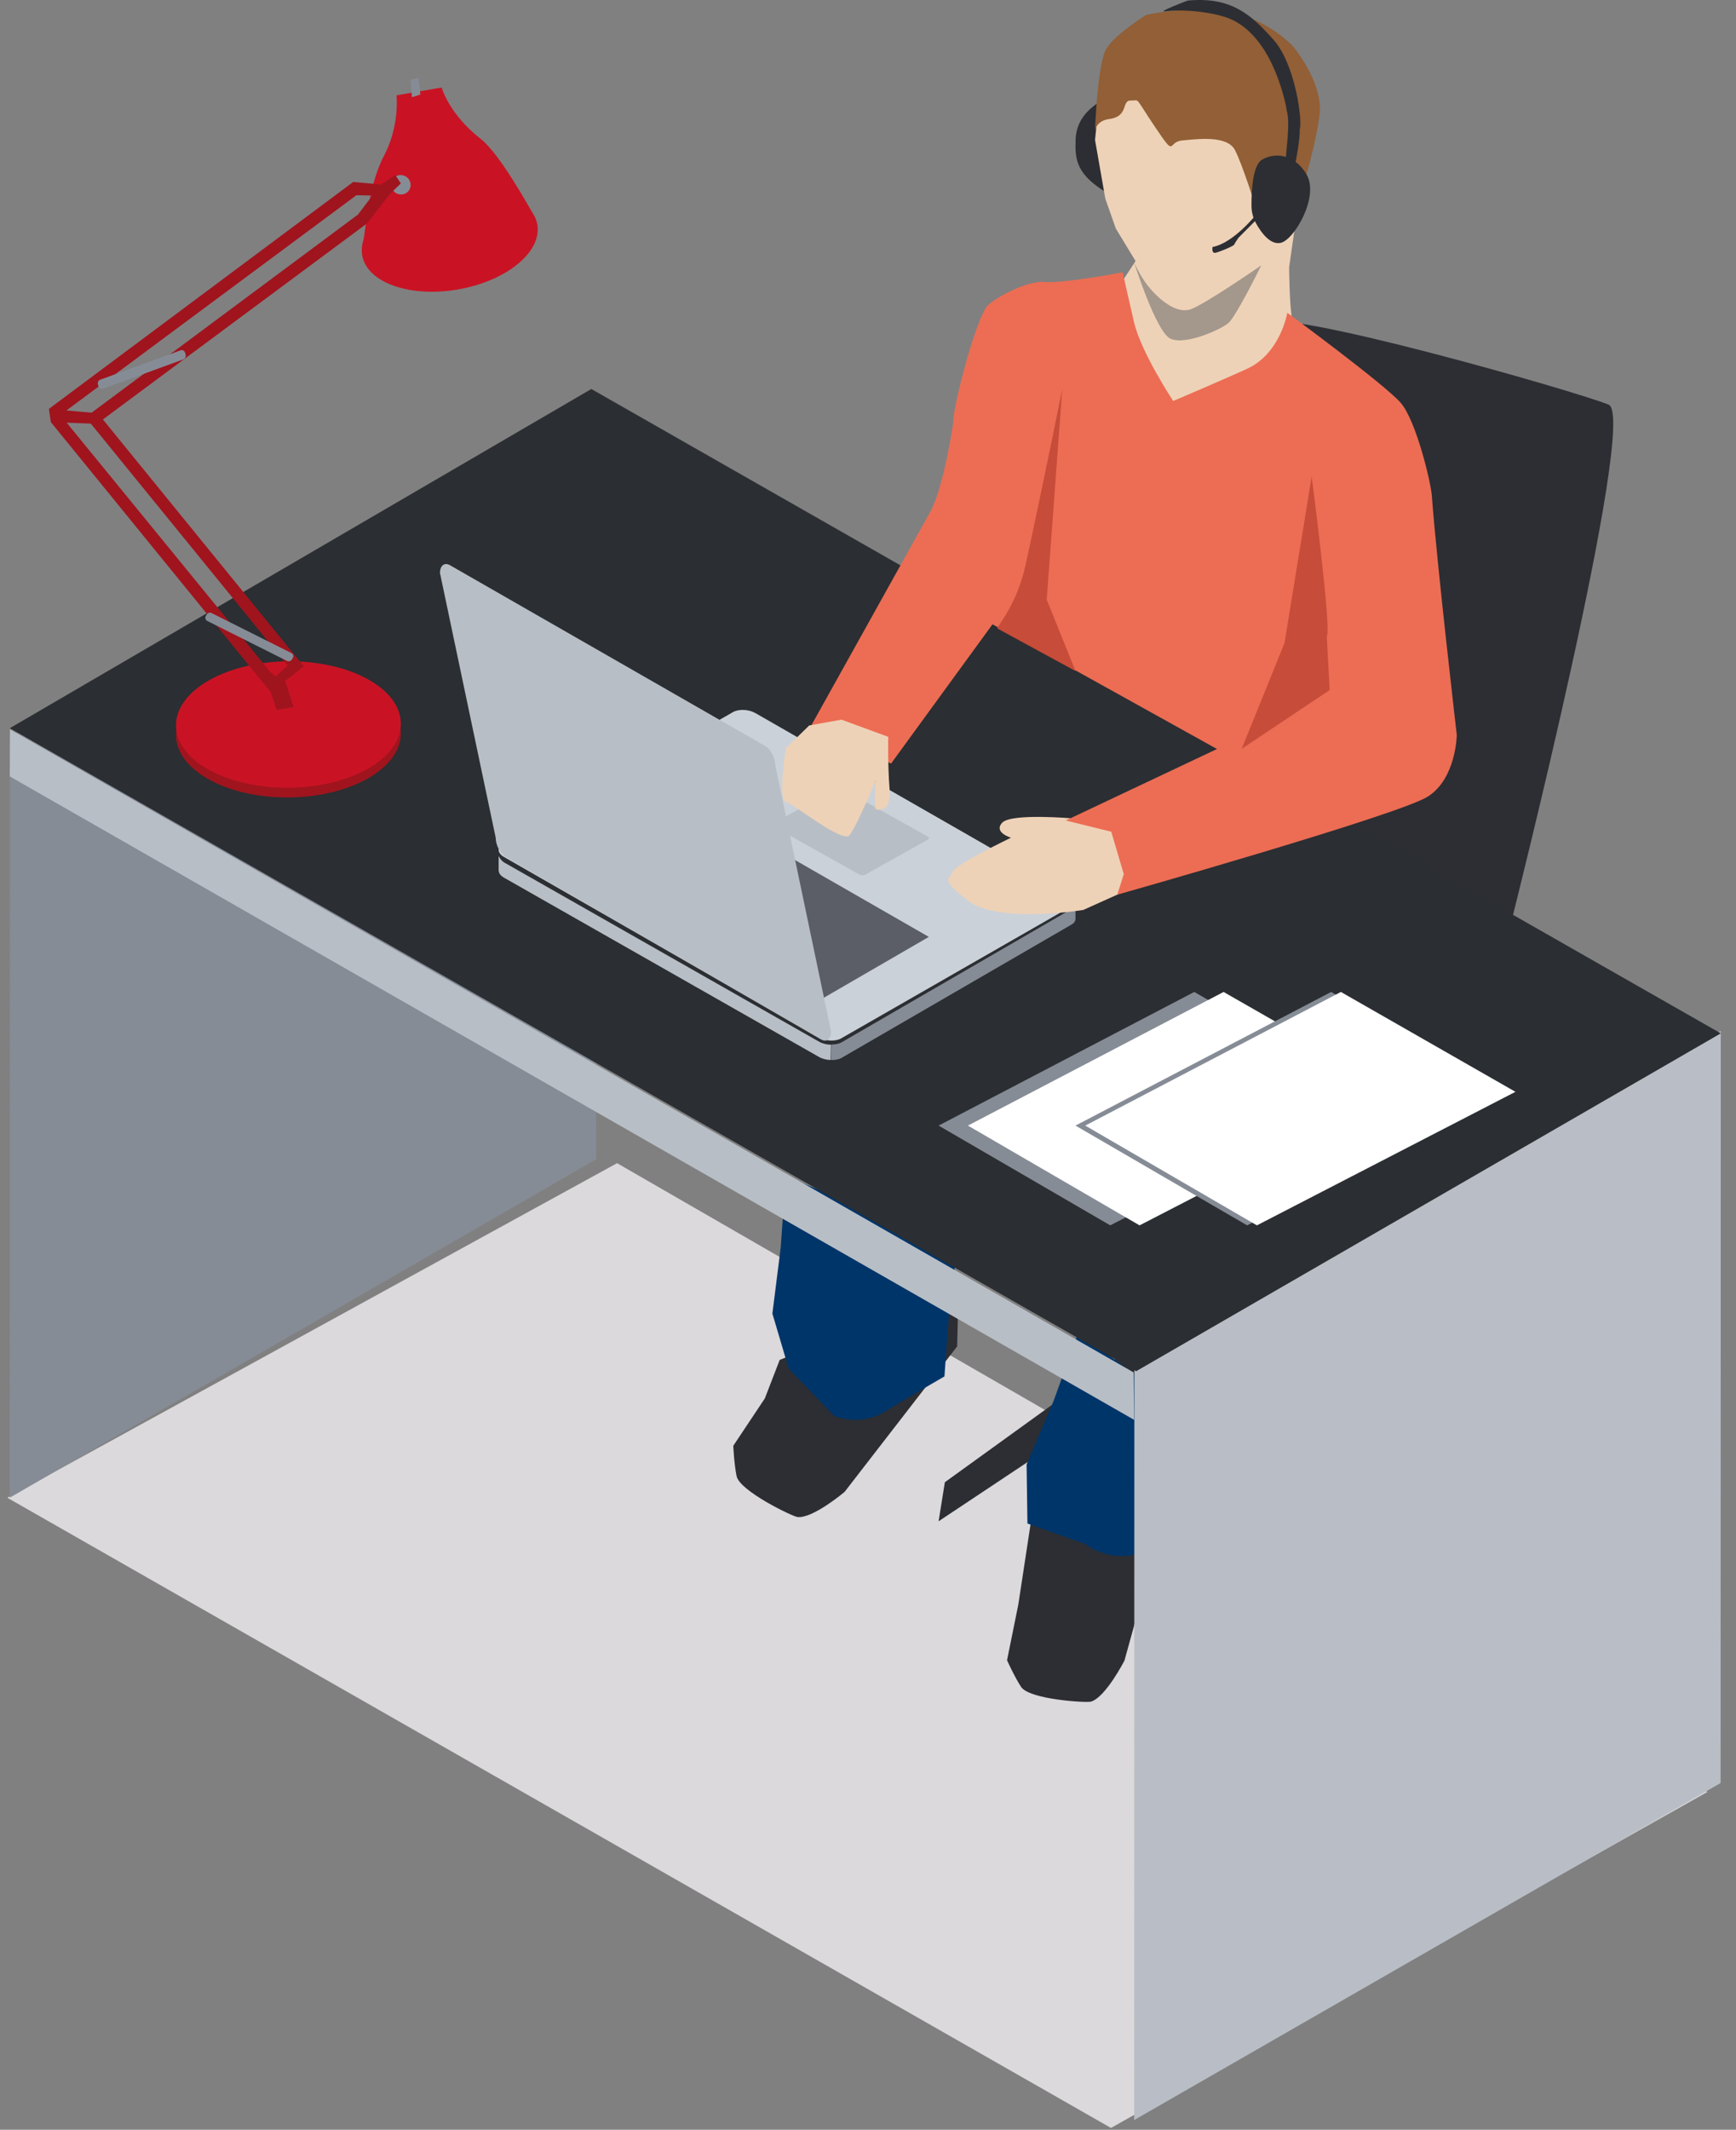 <svg xmlns="http://www.w3.org/2000/svg" width="137" height="168" viewBox="0 0 137 168">
  <rect x="0" y="0" width="137" height="168" fill="#808080" stroke="none"/>
  <g fill="none" fill-rule="evenodd">
    <polygon fill="#DBD9DB" points="134.742 141.35 48.697 91.752 .578 118.143 87.675 167.855" style="mix-blend-mode:multiply"/>
    <g transform="translate(.772)">
      <polyline fill="#2C2E33" points="96.666 100.41 73.793 116.92 73.3 120 98.538 103.212 103.609 125.041 105.371 125.041 102.46 102.351 126.539 108.11 125.546 106.026 100.774 98.192 85.307 98.192 85.273 100.904 96.666 100.41"/>
      <path fill="#2C2E33" d="M92.093,118.401 L91.391,121.582 L89.503,125.641 C89.503,125.641 89.77,127.009 90.115,127.955 C90.528,129.086 94.921,130.42 95.31,130.411 C96.513,130.383 98.681,127.892 98.681,127.892 L105.707,115.21 L105.29,111.949 L104.189,111.233 L92.093,118.401"/>
      <path fill="#3E6696" d="M101.474,100.493 L102.714,105.971 L104.163,111.057 L103.545,115.562 L100.543,119.826 C100.543,119.826 98.69,120.998 96.52,120.099 C94.351,119.201 91.399,118.054 91.399,118.054 L90.04,112.098 L88.732,107.846 L101.474,100.493"/>
      <path fill="#2C2E33" d="M60.76,107.27 L59.584,110.313 L57.097,114.045 C57.097,114.045 57.156,115.442 57.356,116.431 C57.596,117.616 61.76,119.612 62.149,119.663 C63.347,119.82 65.877,117.686 65.877,117.686 L74.766,106.201 L74.843,102.906 L73.857,102.027 L60.76,107.27"/>
      <path fill="#003569" d="M61.234,92.822 L60.841,98.396 L60.183,103.617 L61.468,107.955 L65.054,111.695 C65.054,111.695 67.049,112.569 69.043,111.358 C71.036,110.146 73.761,108.573 73.761,108.573 L74.199,102.51 L74.843,98.13 L61.234,92.822"/>
      <path fill="#2C2E33" d="M80.635,119.72 L79.589,126.577 L78.701,130.959 C78.701,130.959 79.263,132.224 79.805,133.06 C80.454,134.062 84.947,134.327 85.316,134.227 C86.458,133.918 87.966,130.993 87.966,130.993 L91.818,117.038 L90.687,113.971 L89.475,113.534 L80.635,119.72"/>
      <path fill="#003569" d="M84.331,105.096 L82.37,110.517 L80.244,115.513 L80.31,120.177 L84.85,121.789 C84.85,121.789 86.6,123.216 88.934,122.574 C91.267,121.931 92.312,120.927 92.312,120.927 L94.572,118.347 L96.448,114.183 L84.331,105.096"/>
      <path fill="#2C2E33" d="M98.881,25.527 C99.752,24.03 123.82,30.929 126.178,31.922 C128.537,32.914 118.562,72.444 118.562,72.444 L111.266,79.781 L96.448,41.117 C96.448,41.117 97.686,27.582 98.881,25.527"/>
      <polyline fill="#868C96" points="46.278 91.442 0 118.137 .016 58.147 46.295 31.452 46.278 91.442"/>
      <polyline fill="#B8BEC6" points="88.696 108.261 88.732 112 0 61.243 .016 57.534 88.696 108.261"/>
      <polyline fill="#B9BEC6" points="135.011 140.648 88.732 167.233 88.748 107.9 135.027 81.315 135.011 140.648"/>
      <polyline fill="#2B2E32" points="0 57.442 45.894 30.685 135.027 81.513 88.889 108.164 0 57.442"/>
      <path fill="#CBD1D8" d="M65.612,81.908 L83.802,71.477 C84.25,71.22 84.19,70.77 83.668,70.476 L58.829,56.242 C58.308,55.948 57.516,55.917 57.069,56.174 L38.879,66.605 C38.432,66.862 38.492,67.312 39.013,67.606 L63.852,81.84 C64.373,82.134 65.165,82.164 65.612,81.908"/>
      <path fill="#B8BEC6" d="M67.514 68.995L72.447 66.234C72.569 66.166 72.552 66.047 72.411 65.969L65.675 62.201C65.534 62.123 65.319 62.115 65.198 62.183L60.265 64.944C60.143 65.012 60.16 65.131 60.301 65.209L67.037 68.977C67.178 69.055 67.393 69.063 67.514 68.995M64.785 83.616C64.462 83.606 64.129 83.525 63.866 83.377L39.013 69.238C38.726 69.077 38.584 68.87 38.584 68.673L38.579 68.679 38.579 67.507C38.753 67.938 39.133 68.099 39.133 68.099L63.866 82.17C64.137 82.322 64.481 82.403 64.813 82.41L64.785 83.616"/>
      <path fill="#868C96" d="M64.84,82.39 C65.145,82.397 65.438,82.34 65.652,82.215 L83.55,71.844 C83.55,71.844 83.955,71.671 84.102,71.342 L84.102,72.46 L84.098,72.462 C84.108,72.634 84.014,72.801 83.803,72.923 L65.652,83.441 C65.432,83.569 65.127,83.626 64.813,83.615 L64.84,82.39"/>
      <polyline fill="#5B5E67" points="43.209 67.247 63.705 79.014 72.529 73.903 52.032 62.137 43.209 67.247"/>
      <path fill="#B8BEC6" d="M59.608,58.843 L34.749,44.59 C34.307,44.332 33.947,44.608 33.95,45.203 L38.345,66.072 C38.348,66.666 38.712,67.364 39.155,67.622 L64.013,81.986 C64.456,82.243 64.816,81.967 64.813,81.372 L60.418,60.393 C60.415,59.798 60.051,59.101 59.608,58.843"/>
      <path fill="#2C2E33" d="M86.758,7.671 C86.758,7.671 84.211,8.555 84.115,10.961 C84.052,12.573 84.115,13.794 86.803,15.342 L87.189,9.085 L86.758,7.671"/>
      <path fill="#EED2B7" d="M100.964,21.072 C100.964,21.072 100.976,24.139 101.214,25.255 C101.451,26.369 102.62,27.269 102.62,27.269 L100.975,28.484 L91.884,35.288 L90.589,34.202 L88.227,28.14 L87.893,22.045 L88.842,20.592 L87.287,18.03 L86.455,15.666 L85.645,11.041 L85.911,8.41 L86.922,6.335 L92.204,3.836 L99.009,9.926 L101.921,14.395 L100.964,21.072"/>
      <path fill="#925F36" d="M89.654,1.193 C89.654,1.193 87.243,2.692 86.537,3.847 C85.831,5.002 85.645,10.274 85.645,10.274 C85.645,10.274 85.767,9.517 86.761,9.39 C88.336,9.188 87.71,7.912 88.465,7.931 C89.22,7.949 88.696,7.514 90.39,10.029 C92.083,12.544 91.311,11.191 92.521,11.08 C93.731,10.969 96.075,10.649 96.692,11.847 C97.31,13.045 98.388,16.522 98.388,16.522 C98.388,16.522 98.49,14.5 99.46,14.118 C100.43,13.736 100.728,14.413 100.759,15.113 C100.77,15.383 100.282,17.765 99.443,18.341 C98.793,18.786 101.391,16.962 101.391,16.962 C101.391,16.962 103.055,11.769 103.367,9.036 C103.658,6.487 101.282,3.668 101.282,3.668 C101.282,3.668 99.11,1.266 95.701,0.883 C92.291,0.499 89.654,1.193 89.654,1.193"/>
      <path fill="#2C2E33" d="M97.991,16.252 C97.995,16.727 98.115,17.191 98.349,17.613 C98.75,18.337 99.468,19.341 100.301,19.156 C101.357,18.922 103.404,15.469 102.306,13.71 C101.208,11.949 99.619,12.112 98.807,12.608 C98.12,13.028 97.98,14.914 97.991,16.252"/>
      <path fill="#A4978B" d="M88.732,20.712 C89.155,21.616 89.545,22.202 89.801,22.524 C90.698,23.654 92.076,24.775 93.182,24.401 C94.288,24.027 98.762,20.933 98.762,20.933 C98.762,20.933 96.788,24.958 96.162,25.487 C95.536,26.016 92.686,27.286 91.562,26.696 C90.438,26.107 88.732,20.712 88.732,20.712"/>
      <path fill="#2C2E33" d="M101.796 10.206C101.796 10.206 101.796 10.206 101.796 10.205 102.037 9.619 101.463 5.077 99.733 3.14 98.001 1.202 96.438-.282 92.958.045 92.958.045 90.449.988 91.18.895 92.839.685 95.142 1.011 96.249 1.465 99.526 2.81 100.588 7.661 100.776 8.676L100.745 8.652C101.123 9.597 100.63 12.389 100.725 12.479L101.462 13.041C101.39 12.973 101.828 11.265 101.796 10.206M98.398 16.877C98.398 16.877 96.598 19.172 94.918 19.482 94.918 19.482 94.821 20.005 95.147 19.94 95.473 19.874 96.574 19.413 96.624 19.297 96.673 19.181 96.967 18.752 96.967 18.752L98.762 16.947 98.398 16.877"/>
      <path fill="#EED2B7" d="M83.877,64.557 C83.877,64.557 79.011,64.129 78.312,64.9 C77.613,65.671 79.015,66.078 79.015,66.078 C79.015,66.078 74.56,68.214 74.411,68.779 C74.261,69.344 73.249,69.242 75.649,71.062 C78.049,72.883 84.72,71.777 84.72,71.777 L90.275,69.277 L90.275,64.906 L83.877,64.557"/>
      <path fill="#EC6D54" d="M114.193,57.981 C114.193,57.981 114.148,61.388 111.927,62.824 C109.706,64.261 87.398,70.575 87.398,70.575 L87.914,68.957 L86.925,65.607 L83.333,64.721 L95.269,59.082 L77.553,49.245 L69.545,60.236 L63.27,57.188 C63.27,57.188 71.873,41.763 72.643,40.369 C73.716,38.424 74.46,33.317 74.46,33.317 C74.351,32.592 75.909,26.209 77.01,24.289 C77.336,23.721 80.158,22.106 81.662,22.24 C83.167,22.374 87.827,21.479 87.827,21.479 C87.827,21.479 88.409,24.084 88.722,25.417 C89.286,27.818 91.814,31.632 91.814,31.632 C91.814,31.632 96.295,29.719 97.692,29.066 C100.283,27.855 100.818,24.672 100.818,24.672 C100.818,24.672 108.604,30.391 109.796,31.808 C110.988,33.225 112.147,38.026 112.227,39.129 C112.623,44.526 114.237,58.33 114.193,57.981"/>
      <path fill="#C74C39" d="M103.933 50.196C104.333 49.772 102.741 37.589 102.741 37.589L100.597 50.725 97.219 59.068 104.163 54.434 103.933 50.196M77.93 49.573C78.059 49.209 79.501 47.622 80.182 44.485 81.611 37.905 83.061 30.685 83.061 30.685L81.831 47.298 84.102 52.932 77.93 49.573"/>
      <path fill="#EED2B7" d="M63.09,57.225 L61.252,59.017 C61.252,59.017 60.584,63.038 61.252,63.246 C61.919,63.454 65.739,66.558 66.279,65.874 C66.82,65.19 68.335,61.599 68.335,61.599 C68.335,61.599 68.213,63.748 68.335,63.814 C68.456,63.881 69.58,64.177 69.428,62.197 C69.276,60.217 69.326,58.124 69.326,58.124 L65.634,56.767 L63.09,57.225"/>
      <polyline fill="#868C96" points="73.3 88.788 86.846 96.658 107.25 86.124 93.475 78.247 73.3 88.788"/>
      <polyline fill="#FFFFFF" points="75.615 88.788 89.16 96.658 109.564 86.124 95.789 78.247 75.615 88.788"/>
      <polyline fill="#868C96" points="84.102 88.788 97.648 96.658 118.052 86.124 104.277 78.247 84.102 88.788"/>
      <polyline fill="#FFFFFF" points="84.874 88.788 98.419 96.658 118.823 86.124 105.048 78.247 84.874 88.788"/>
      <path fill="#C91324" d="M41.266,16.806 L41.266,16.806 C41.039,16.464 38.704,12.159 37.161,10.953 C34.649,8.992 34.081,6.904 34.081,6.904 L30.52,7.519 C30.52,7.519 30.781,9.922 29.54,12.27 C28.255,14.701 28.096,18.21 27.904,18.948 C27.843,19.132 27.81,19.313 27.79,19.494 C27.787,19.521 27.785,19.538 27.785,19.538 L27.786,19.538 C27.676,20.772 28.525,21.905 30.283,22.535 C33.237,23.594 37.618,22.837 40.07,20.842 C41.689,19.523 42.053,17.997 41.266,16.806"/>
      <path fill="#868C96" d="M31.623,14.459 C31.698,14.878 31.418,15.269 30.999,15.333 C30.579,15.398 30.179,15.11 30.104,14.691 C30.029,14.273 30.308,13.881 30.728,13.817 C31.147,13.753 31.548,14.04 31.623,14.459"/>
      <path fill="#A0141E" d="M15.717,61.487 C12.254,59.565 12.249,56.411 15.707,54.439 C19.168,52.466 24.787,52.424 28.258,54.346 C31.729,56.269 31.732,59.429 28.264,61.401 C24.799,63.372 19.182,63.409 15.717,61.487"/>
      <path fill="#C91324" d="M15.717,60.72 C12.254,58.798 12.249,55.644 15.707,53.672 C19.168,51.699 24.787,51.657 28.258,53.579 C31.729,55.502 31.732,58.662 28.264,60.634 C24.799,62.604 19.182,62.642 15.717,60.72"/>
      <path fill="#A0141E" d="M30.863,14.466 L30.422,13.808 L29.299,14.554 L27.099,14.355 L3.086,32.253 L3.239,33.295 L20.598,54.61 L21.058,56 L22.396,55.77 L21.732,53.718 L23.203,52.561 L7.348,33.087 L28.216,17.607 L29.984,15.321 L30.863,14.466 L30.863,14.466 Z M21.935,52.501 L20.983,53.342 L20.562,53.013 L4.491,33.343 L6.395,33.415 L21.935,52.501 L21.935,52.501 Z M27.476,16.926 L6.452,32.556 L4.47,32.377 L27.354,15.399 L28.621,15.425 L27.476,16.926 L27.476,16.926 Z"/>
      <path fill="#868C96" d="M13.699 28.347L7.338 30.67C7.196 30.722 7.043 30.636 6.998 30.479L6.957 30.333C6.912 30.176 6.992 30.006 7.133 29.954L13.494 27.632C13.636 27.58 13.789 27.665 13.834 27.822L13.876 27.968C13.921 28.125 13.841 28.295 13.699 28.347M21.878 52.134L15.584 48.981C15.444 48.911 15.391 48.742 15.466 48.606L15.537 48.479C15.612 48.343 15.789 48.289 15.929 48.36L22.223 51.513C22.364 51.583 22.417 51.752 22.342 51.887L22.271 52.014C22.195 52.15 22.019 52.204 21.878 52.134"/>
      <polyline fill="#868C96" points="31.737 7.671 31.635 6.308 32.244 6.137 32.406 7.456 31.737 7.671"/>
    </g>
  </g>
</svg>
